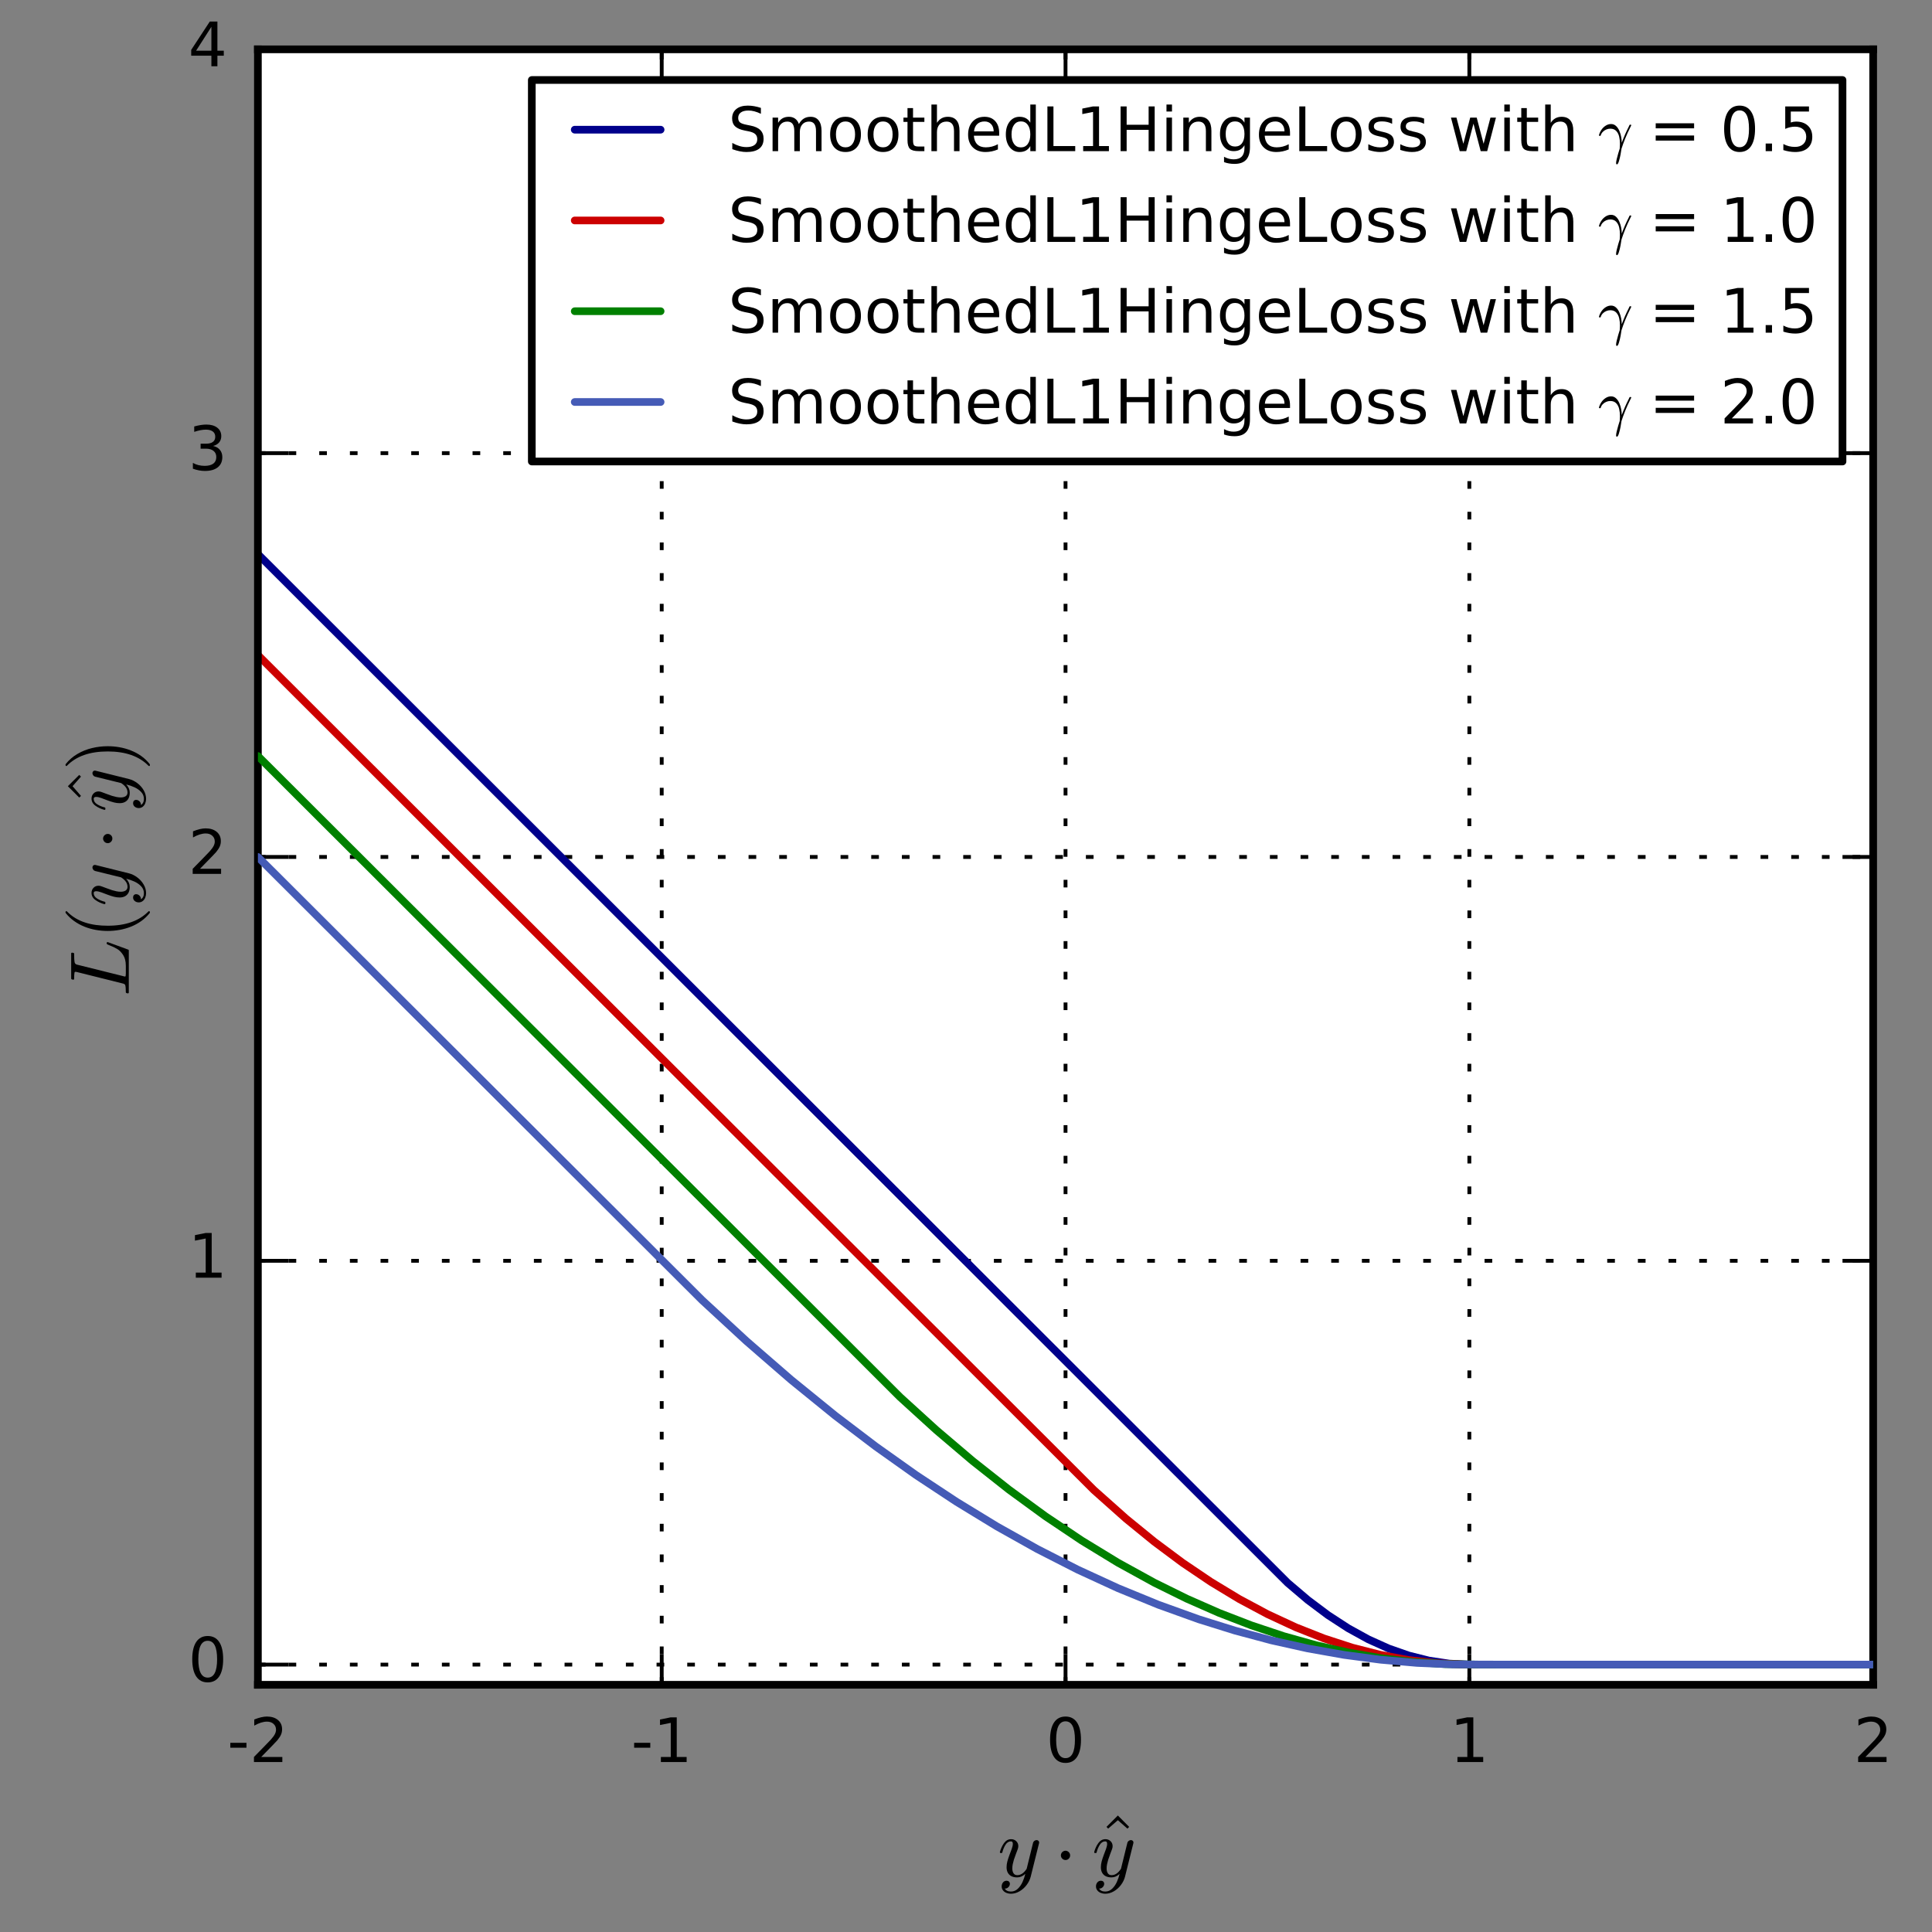 <?xml version="1.0" encoding="utf-8" standalone="no"?>
<!DOCTYPE svg PUBLIC "-//W3C//DTD SVG 1.1//EN"
  "http://www.w3.org/Graphics/SVG/1.1/DTD/svg11.dtd">
<!-- Created with matplotlib (http://matplotlib.org/) -->
<svg height="252pt" version="1.1" viewBox="0 0 252 252" width="252pt" xmlns="http://www.w3.org/2000/svg" xmlns:xlink="http://www.w3.org/1999/xlink">
 <rect x="0" y="0" width="252" height="252" fill="#808080" stroke="none"/>
 <defs>
  <style type="text/css">
*{stroke-linecap:butt;stroke-linejoin:round;stroke-miterlimit:100000;}
  </style>
 </defs>
 <g id="figure_1">
  <g id="patch_1">
   <path d="M 0 252 
L 252 252 
L 252 0 
L 0 0 
L 0 252 
z
" style="fill:none;"/>
  </g>
  <g id="axes_1">
   <g id="patch_2">
    <path d="M 33.639 219.755 
L 244.326 219.755 
L 244.326 6.435 
L 33.639 6.435 
z
" style="fill:#ffffff;"/>
   </g>
   <g id="matplotlib.axis_1">
    <g id="xtick_1">
     <g id="line2d_1">
      <path clip-path="url(#pc0d782b47a)" d="M 33.639 219.755 
L 33.639 6.435 
" style="fill:none;stroke:#000000;stroke-dasharray:1,3;stroke-dashoffset:0.0;stroke-width:0.5;"/>
     </g>
     <g id="line2d_2">
      <defs>
       <path d="M 0 0 
L 0 -4 
" id="m850fcdf673" style="stroke:#000000;stroke-width:0.5;"/>
      </defs>
      <g>
       <use style="stroke:#000000;stroke-width:0.5;" x="33.639" xlink:href="#m850fcdf673" y="219.755"/>
      </g>
     </g>
     <g id="line2d_3">
      <defs>
       <path d="M 0 0 
L 0 4 
" id="mf08910e74a" style="stroke:#000000;stroke-width:0.5;"/>
      </defs>
      <g>
       <use style="stroke:#000000;stroke-width:0.5;" x="33.639" xlink:href="#mf08910e74a" y="6.435"/>
      </g>
     </g>
     <g id="text_1">
      <!-- -2 -->
      <defs>
       <path d="M 19.188 8.297 
L 53.609 8.297 
L 53.609 0 
L 7.328 0 
L 7.328 8.297 
Q 12.938 14.109 22.625 23.891 
Q 32.328 33.688 34.812 36.531 
Q 39.547 41.844 41.422 45.531 
Q 43.312 49.219 43.312 52.781 
Q 43.312 58.594 39.234 62.25 
Q 35.156 65.922 28.609 65.922 
Q 23.969 65.922 18.812 64.312 
Q 13.672 62.703 7.812 59.422 
L 7.812 69.391 
Q 13.766 71.781 18.938 73 
Q 24.125 74.219 28.422 74.219 
Q 39.75 74.219 46.484 68.547 
Q 53.219 62.891 53.219 53.422 
Q 53.219 48.922 51.531 44.891 
Q 49.859 40.875 45.406 35.406 
Q 44.188 33.984 37.641 27.219 
Q 31.109 20.453 19.188 8.297 
" id="BitstreamVeraSans-Roman-32"/>
       <path d="M 4.891 31.391 
L 31.203 31.391 
L 31.203 23.391 
L 4.891 23.391 
z
" id="BitstreamVeraSans-Roman-2d"/>
      </defs>
      <g transform="translate(29.651 229.834)scale(0.08 -0.08)">
       <use xlink:href="#BitstreamVeraSans-Roman-2d"/>
       <use x="36.084" xlink:href="#BitstreamVeraSans-Roman-32"/>
      </g>
     </g>
    </g>
    <g id="xtick_2">
     <g id="line2d_4">
      <path clip-path="url(#pc0d782b47a)" d="M 86.311 219.755 
L 86.311 6.435 
" style="fill:none;stroke:#000000;stroke-dasharray:1,3;stroke-dashoffset:0.0;stroke-width:0.5;"/>
     </g>
     <g id="line2d_5">
      <g>
       <use style="stroke:#000000;stroke-width:0.5;" x="86.311" xlink:href="#m850fcdf673" y="219.755"/>
      </g>
     </g>
     <g id="line2d_6">
      <g>
       <use style="stroke:#000000;stroke-width:0.5;" x="86.311" xlink:href="#mf08910e74a" y="6.435"/>
      </g>
     </g>
     <g id="text_2">
      <!-- -1 -->
      <defs>
       <path d="M 12.406 8.297 
L 28.516 8.297 
L 28.516 63.922 
L 10.984 60.406 
L 10.984 69.391 
L 28.422 72.906 
L 38.281 72.906 
L 38.281 8.297 
L 54.391 8.297 
L 54.391 0 
L 12.406 0 
z
" id="BitstreamVeraSans-Roman-31"/>
      </defs>
      <g transform="translate(82.323 229.834)scale(0.08 -0.08)">
       <use xlink:href="#BitstreamVeraSans-Roman-2d"/>
       <use x="36.084" xlink:href="#BitstreamVeraSans-Roman-31"/>
      </g>
     </g>
    </g>
    <g id="xtick_3">
     <g id="line2d_7">
      <path clip-path="url(#pc0d782b47a)" d="M 138.982 219.755 
L 138.982 6.435 
" style="fill:none;stroke:#000000;stroke-dasharray:1,3;stroke-dashoffset:0.0;stroke-width:0.5;"/>
     </g>
     <g id="line2d_8">
      <g>
       <use style="stroke:#000000;stroke-width:0.5;" x="138.982" xlink:href="#m850fcdf673" y="219.755"/>
      </g>
     </g>
     <g id="line2d_9">
      <g>
       <use style="stroke:#000000;stroke-width:0.5;" x="138.982" xlink:href="#mf08910e74a" y="6.435"/>
      </g>
     </g>
     <g id="text_3">
      <!-- 0 -->
      <defs>
       <path d="M 31.781 66.406 
Q 24.172 66.406 20.328 58.906 
Q 16.5 51.422 16.5 36.375 
Q 16.5 21.391 20.328 13.891 
Q 24.172 6.391 31.781 6.391 
Q 39.453 6.391 43.281 13.891 
Q 47.125 21.391 47.125 36.375 
Q 47.125 51.422 43.281 58.906 
Q 39.453 66.406 31.781 66.406 
M 31.781 74.219 
Q 44.047 74.219 50.516 64.516 
Q 56.984 54.828 56.984 36.375 
Q 56.984 17.969 50.516 8.266 
Q 44.047 -1.422 31.781 -1.422 
Q 19.531 -1.422 13.062 8.266 
Q 6.594 17.969 6.594 36.375 
Q 6.594 54.828 13.062 64.516 
Q 19.531 74.219 31.781 74.219 
" id="BitstreamVeraSans-Roman-30"/>
      </defs>
      <g transform="translate(136.438 229.834)scale(0.08 -0.08)">
       <use xlink:href="#BitstreamVeraSans-Roman-30"/>
      </g>
     </g>
    </g>
    <g id="xtick_4">
     <g id="line2d_10">
      <path clip-path="url(#pc0d782b47a)" d="M 191.654 219.755 
L 191.654 6.435 
" style="fill:none;stroke:#000000;stroke-dasharray:1,3;stroke-dashoffset:0.0;stroke-width:0.5;"/>
     </g>
     <g id="line2d_11">
      <g>
       <use style="stroke:#000000;stroke-width:0.5;" x="191.654" xlink:href="#m850fcdf673" y="219.755"/>
      </g>
     </g>
     <g id="line2d_12">
      <g>
       <use style="stroke:#000000;stroke-width:0.5;" x="191.654" xlink:href="#mf08910e74a" y="6.435"/>
      </g>
     </g>
     <g id="text_4">
      <!-- 1 -->
      <g transform="translate(189.109 229.834)scale(0.08 -0.08)">
       <use xlink:href="#BitstreamVeraSans-Roman-31"/>
      </g>
     </g>
    </g>
    <g id="xtick_5">
     <g id="line2d_13">
      <path clip-path="url(#pc0d782b47a)" d="M 244.326 219.755 
L 244.326 6.435 
" style="fill:none;stroke:#000000;stroke-dasharray:1,3;stroke-dashoffset:0.0;stroke-width:0.5;"/>
     </g>
     <g id="line2d_14">
      <g>
       <use style="stroke:#000000;stroke-width:0.5;" x="244.326" xlink:href="#m850fcdf673" y="219.755"/>
      </g>
     </g>
     <g id="line2d_15">
      <g>
       <use style="stroke:#000000;stroke-width:0.5;" x="244.326" xlink:href="#mf08910e74a" y="6.435"/>
      </g>
     </g>
     <g id="text_5">
      <!-- 2 -->
      <g transform="translate(241.781 229.834)scale(0.08 -0.08)">
       <use xlink:href="#BitstreamVeraSans-Roman-32"/>
      </g>
     </g>
    </g>
    <g id="text_6">
     <!-- $y \cdot \hat{y}$ -->
     <defs>
      <path d="M 8.406 25 
Q 8.406 26.422 9.125 27.688 
Q 9.859 28.953 11.156 29.734 
Q 12.453 30.516 13.922 30.516 
Q 15.328 30.516 16.625 29.734 
Q 17.922 28.953 18.656 27.688 
Q 19.391 26.422 19.391 25 
Q 19.391 22.75 17.797 21.109 
Q 16.219 19.484 13.922 19.484 
Q 11.672 19.484 10.031 21.109 
Q 8.406 22.75 8.406 25 
" id="Cmsy10-a2"/>
      <path d="M 13.484 53.812 
L 11.531 55.906 
L 25 69.391 
L 38.375 55.906 
L 36.375 53.812 
L 25 63.812 
z
" id="Cmr10-5e"/>
      <path d="M 8.406 -14.312 
Q 10.5 -17.922 15.719 -17.922 
Q 20.453 -17.922 23.922 -14.594 
Q 27.391 -11.281 29.516 -6.562 
Q 31.641 -1.859 32.812 3.078 
Q 28.375 -1.125 23.188 -1.125 
Q 19.234 -1.125 16.453 0.234 
Q 13.672 1.609 12.125 4.312 
Q 10.594 7.031 10.594 10.891 
Q 10.594 14.156 11.469 17.594 
Q 12.359 21.047 13.938 25.266 
Q 15.531 29.5 16.703 32.625 
Q 18.016 36.281 18.016 38.625 
Q 18.016 41.609 15.828 41.609 
Q 11.859 41.609 9.297 37.531 
Q 6.734 33.453 5.516 28.422 
Q 5.328 27.781 4.688 27.781 
L 3.516 27.781 
Q 2.688 27.781 2.688 28.719 
L 2.688 29 
Q 4.297 34.969 7.609 39.578 
Q 10.938 44.188 16.016 44.188 
Q 19.578 44.188 22.047 41.844 
Q 24.516 39.5 24.516 35.891 
Q 24.516 34.031 23.688 31.984 
Q 23.25 30.766 21.688 26.656 
Q 20.125 22.562 19.281 19.875 
Q 18.453 17.188 17.922 14.594 
Q 17.391 12.016 17.391 9.422 
Q 17.391 6.109 18.797 3.812 
Q 20.219 1.516 23.297 1.516 
Q 29.5 1.516 34.422 9.078 
L 42 39.891 
Q 42.328 41.219 43.547 42.156 
Q 44.781 43.109 46.188 43.109 
Q 47.406 43.109 48.312 42.328 
Q 49.219 41.547 49.219 40.281 
Q 49.219 39.703 49.125 39.5 
L 39.203 -0.297 
Q 37.891 -5.422 34.375 -10.109 
Q 30.859 -14.797 25.906 -17.656 
Q 20.953 -20.516 15.578 -20.516 
Q 12.984 -20.516 10.438 -19.5 
Q 7.906 -18.5 6.344 -16.5 
Q 4.781 -14.5 4.781 -11.812 
Q 4.781 -9.078 6.391 -7.078 
Q 8.016 -5.078 10.688 -5.078 
Q 12.312 -5.078 13.406 -6.078 
Q 14.5 -7.078 14.5 -8.688 
Q 14.5 -10.984 12.781 -12.688 
Q 11.078 -14.406 8.797 -14.406 
Q 8.688 -14.359 8.594 -14.328 
Q 8.5 -14.312 8.406 -14.312 
" id="Cmmi10-79"/>
     </defs>
     <g transform="translate(130.127 244.834)scale(0.11 -0.11)">
      <use transform="translate(0.0 0.734)" xlink:href="#Cmmi10-79"/>
      <use transform="translate(66.582 0.734)" xlink:href="#Cmsy10-a2"/>
      <use transform="translate(117.551 3.609)" xlink:href="#Cmr10-5e"/>
      <use transform="translate(111.826 0.734)" xlink:href="#Cmmi10-79"/>
     </g>
    </g>
   </g>
   <g id="matplotlib.axis_2">
    <g id="ytick_1">
     <g id="line2d_16">
      <path clip-path="url(#pc0d782b47a)" d="M 33.639 217.122 
L 244.326 217.122 
" style="fill:none;stroke:#000000;stroke-dasharray:1,3;stroke-dashoffset:0.0;stroke-width:0.5;"/>
     </g>
     <g id="line2d_17">
      <defs>
       <path d="M 0 0 
L 4 0 
" id="m56e24cb8a1" style="stroke:#000000;stroke-width:0.5;"/>
      </defs>
      <g>
       <use style="stroke:#000000;stroke-width:0.5;" x="33.639" xlink:href="#m56e24cb8a1" y="217.122"/>
      </g>
     </g>
     <g id="line2d_18">
      <defs>
       <path d="M 0 0 
L -4 0 
" id="mc76eca928c" style="stroke:#000000;stroke-width:0.5;"/>
      </defs>
      <g>
       <use style="stroke:#000000;stroke-width:0.5;" x="244.326" xlink:href="#mc76eca928c" y="217.122"/>
      </g>
     </g>
     <g id="text_7">
      <!-- 0 -->
      <g transform="translate(24.549 219.329)scale(0.08 -0.08)">
       <use xlink:href="#BitstreamVeraSans-Roman-30"/>
      </g>
     </g>
    </g>
    <g id="ytick_2">
     <g id="line2d_19">
      <path clip-path="url(#pc0d782b47a)" d="M 33.639 164.45 
L 244.326 164.45 
" style="fill:none;stroke:#000000;stroke-dasharray:1,3;stroke-dashoffset:0.0;stroke-width:0.5;"/>
     </g>
     <g id="line2d_20">
      <g>
       <use style="stroke:#000000;stroke-width:0.5;" x="33.639" xlink:href="#m56e24cb8a1" y="164.45"/>
      </g>
     </g>
     <g id="line2d_21">
      <g>
       <use style="stroke:#000000;stroke-width:0.5;" x="244.326" xlink:href="#mc76eca928c" y="164.45"/>
      </g>
     </g>
     <g id="text_8">
      <!-- 1 -->
      <g transform="translate(24.549 166.657)scale(0.08 -0.08)">
       <use xlink:href="#BitstreamVeraSans-Roman-31"/>
      </g>
     </g>
    </g>
    <g id="ytick_3">
     <g id="line2d_22">
      <path clip-path="url(#pc0d782b47a)" d="M 33.639 111.778 
L 244.326 111.778 
" style="fill:none;stroke:#000000;stroke-dasharray:1,3;stroke-dashoffset:0.0;stroke-width:0.5;"/>
     </g>
     <g id="line2d_23">
      <g>
       <use style="stroke:#000000;stroke-width:0.5;" x="33.639" xlink:href="#m56e24cb8a1" y="111.778"/>
      </g>
     </g>
     <g id="line2d_24">
      <g>
       <use style="stroke:#000000;stroke-width:0.5;" x="244.326" xlink:href="#mc76eca928c" y="111.778"/>
      </g>
     </g>
     <g id="text_9">
      <!-- 2 -->
      <g transform="translate(24.549 113.986)scale(0.08 -0.08)">
       <use xlink:href="#BitstreamVeraSans-Roman-32"/>
      </g>
     </g>
    </g>
    <g id="ytick_4">
     <g id="line2d_25">
      <path clip-path="url(#pc0d782b47a)" d="M 33.639 59.106 
L 244.326 59.106 
" style="fill:none;stroke:#000000;stroke-dasharray:1,3;stroke-dashoffset:0.0;stroke-width:0.5;"/>
     </g>
     <g id="line2d_26">
      <g>
       <use style="stroke:#000000;stroke-width:0.5;" x="33.639" xlink:href="#m56e24cb8a1" y="59.106"/>
      </g>
     </g>
     <g id="line2d_27">
      <g>
       <use style="stroke:#000000;stroke-width:0.5;" x="244.326" xlink:href="#mc76eca928c" y="59.106"/>
      </g>
     </g>
     <g id="text_10">
      <!-- 3 -->
      <defs>
       <path d="M 40.578 39.312 
Q 47.656 37.797 51.625 33 
Q 55.609 28.219 55.609 21.188 
Q 55.609 10.406 48.188 4.484 
Q 40.766 -1.422 27.094 -1.422 
Q 22.516 -1.422 17.656 -0.516 
Q 12.797 0.391 7.625 2.203 
L 7.625 11.719 
Q 11.719 9.328 16.594 8.109 
Q 21.484 6.891 26.812 6.891 
Q 36.078 6.891 40.938 10.547 
Q 45.797 14.203 45.797 21.188 
Q 45.797 27.641 41.281 31.266 
Q 36.766 34.906 28.719 34.906 
L 20.219 34.906 
L 20.219 43.016 
L 29.109 43.016 
Q 36.375 43.016 40.234 45.922 
Q 44.094 48.828 44.094 54.297 
Q 44.094 59.906 40.109 62.906 
Q 36.141 65.922 28.719 65.922 
Q 24.656 65.922 20.016 65.031 
Q 15.375 64.156 9.812 62.312 
L 9.812 71.094 
Q 15.438 72.656 20.344 73.438 
Q 25.25 74.219 29.594 74.219 
Q 40.828 74.219 47.359 69.109 
Q 53.906 64.016 53.906 55.328 
Q 53.906 49.266 50.438 45.094 
Q 46.969 40.922 40.578 39.312 
" id="BitstreamVeraSans-Roman-33"/>
      </defs>
      <g transform="translate(24.549 61.314)scale(0.08 -0.08)">
       <use xlink:href="#BitstreamVeraSans-Roman-33"/>
      </g>
     </g>
    </g>
    <g id="ytick_5">
     <g id="line2d_28">
      <path clip-path="url(#pc0d782b47a)" d="M 33.639 6.435 
L 244.326 6.435 
" style="fill:none;stroke:#000000;stroke-dasharray:1,3;stroke-dashoffset:0.0;stroke-width:0.5;"/>
     </g>
     <g id="line2d_29">
      <g>
       <use style="stroke:#000000;stroke-width:0.5;" x="33.639" xlink:href="#m56e24cb8a1" y="6.435"/>
      </g>
     </g>
     <g id="line2d_30">
      <g>
       <use style="stroke:#000000;stroke-width:0.5;" x="244.326" xlink:href="#mc76eca928c" y="6.435"/>
      </g>
     </g>
     <g id="text_11">
      <!-- 4 -->
      <defs>
       <path d="M 37.797 64.312 
L 12.891 25.391 
L 37.797 25.391 
z
M 35.203 72.906 
L 47.609 72.906 
L 47.609 25.391 
L 58.016 25.391 
L 58.016 17.188 
L 47.609 17.188 
L 47.609 0 
L 37.797 0 
L 37.797 17.188 
L 4.891 17.188 
L 4.891 26.703 
z
" id="BitstreamVeraSans-Roman-34"/>
      </defs>
      <g transform="translate(24.549 8.642)scale(0.08 -0.08)">
       <use xlink:href="#BitstreamVeraSans-Roman-34"/>
      </g>
     </g>
    </g>
    <g id="text_12">
     <!-- $L(y \cdot \hat{y})$ -->
     <defs>
      <path d="M 31 -24.812 
Q 25.438 -20.406 21.406 -14.719 
Q 17.391 -9.031 14.812 -2.578 
Q 12.25 3.859 10.984 10.891 
Q 9.719 17.922 9.719 25 
Q 9.719 32.172 10.984 39.203 
Q 12.25 46.234 14.859 52.734 
Q 17.484 59.234 21.531 64.891 
Q 25.594 70.562 31 74.812 
Q 31 75 31.5 75 
L 32.422 75 
Q 32.719 75 32.953 74.734 
Q 33.203 74.469 33.203 74.125 
Q 33.203 73.688 33.016 73.484 
Q 28.125 68.703 24.875 63.234 
Q 21.625 57.766 19.641 51.578 
Q 17.672 45.406 16.797 38.781 
Q 15.922 32.172 15.922 25 
Q 15.922 -6.781 32.906 -23.297 
Q 33.203 -23.578 33.203 -24.125 
Q 33.203 -24.359 32.938 -24.672 
Q 32.672 -25 32.422 -25 
L 31.5 -25 
Q 31 -25 31 -24.812 
" id="Cmr10-28"/>
      <path d="M 6.5 -25 
Q 5.609 -25 5.609 -24.125 
Q 5.609 -23.688 5.812 -23.484 
Q 22.906 -6.781 22.906 25 
Q 22.906 56.781 6 73.297 
Q 5.609 73.531 5.609 74.125 
Q 5.609 74.469 5.875 74.734 
Q 6.156 75 6.5 75 
L 7.422 75 
Q 7.719 75 7.906 74.812 
Q 15.094 69.141 19.875 61.031 
Q 24.656 52.938 26.875 43.75 
Q 29.109 34.578 29.109 25 
Q 29.109 17.922 27.906 11.062 
Q 26.703 4.203 24.094 -2.453 
Q 21.484 -9.125 17.484 -14.766 
Q 13.484 -20.406 7.906 -24.812 
Q 7.719 -25 7.422 -25 
z
" id="Cmr10-29"/>
      <path d="M 4.688 0 
Q 3.719 0 3.719 1.312 
Q 3.766 1.562 3.906 2.172 
Q 4.047 2.781 4.312 3.141 
Q 4.594 3.516 4.984 3.516 
Q 11.078 3.516 13.484 4.203 
Q 14.797 4.641 15.375 6.891 
L 29.109 61.812 
Q 29.297 62.797 29.297 63.188 
Q 29.297 64.266 28.078 64.406 
Q 26.219 64.797 20.906 64.797 
Q 19.922 64.797 19.922 66.109 
Q 20.266 67.391 20.453 67.844 
Q 20.656 68.312 21.578 68.312 
L 51.125 68.312 
Q 52 68.312 52 67 
Q 51.859 65.969 51.656 65.375 
Q 51.469 64.797 50.688 64.797 
Q 43.312 64.797 40.828 64.312 
Q 38.375 63.875 37.797 61.375 
L 24.125 6.5 
Q 23.688 5.281 23.688 4.297 
Q 23.688 3.516 27.094 3.516 
L 36.375 3.516 
Q 44.234 3.516 49.109 6.641 
Q 54 9.766 56.344 13.688 
Q 58.688 17.625 60.266 21.844 
Q 61.859 26.078 62.594 26.219 
L 63.484 26.219 
Q 64.5 26.219 64.5 24.906 
L 55.609 0.688 
Q 55.469 0 54.688 0 
z
" id="Cmmi10-4c"/>
     </defs>
     <g transform="translate(16.799 129.98)rotate(-90.0)scale(0.11 -0.11)">
      <use xlink:href="#Cmmi10-4c"/>
      <use transform="translate(68.018 0.0)" xlink:href="#Cmr10-28"/>
      <use transform="translate(106.836 0.0)" xlink:href="#Cmmi10-79"/>
      <use transform="translate(173.418 0.0)" xlink:href="#Cmsy10-a2"/>
      <use transform="translate(224.387 2.875)" xlink:href="#Cmr10-5e"/>
      <use transform="translate(218.662 0.0)" xlink:href="#Cmmi10-79"/>
      <use transform="translate(267.686 0.0)" xlink:href="#Cmr10-29"/>
     </g>
    </g>
   </g>
   <g id="line2d_31">
    <path clip-path="url(#pc0d782b47a)" d="M 33.639 72.274 
L 167.952 206.456 
L 170.586 208.694 
L 173.219 210.669 
L 175.853 212.381 
L 178.486 213.83 
L 181.12 215.015 
L 183.754 215.937 
L 186.387 216.595 
L 189.021 216.99 
L 191.654 217.122 
L 244.326 217.122 
L 244.326 217.122 
" style="fill:none;stroke:#00008b;stroke-linecap:round;"/>
   </g>
   <g id="line2d_32">
    <path clip-path="url(#pc0d782b47a)" d="M 33.639 85.442 
L 142.67 194.344 
L 146.883 198.094 
L 150.57 201.099 
L 154.257 203.846 
L 157.944 206.335 
L 161.631 208.565 
L 165.318 210.538 
L 169.005 212.252 
L 172.692 213.709 
L 176.379 214.907 
L 180.066 215.847 
L 183.754 216.529 
L 187.441 216.953 
L 191.128 217.119 
L 213.776 217.122 
L 244.326 217.122 
L 244.326 217.122 
" style="fill:none;stroke:#cc0000;stroke-linecap:round;"/>
   </g>
   <g id="patch_3">
    <path d="M 33.639 6.435 
L 244.326 6.435 
" style="fill:none;stroke:#000000;stroke-linecap:square;stroke-linejoin:miter;"/>
   </g>
   <g id="patch_4">
    <path d="M 244.326 219.755 
L 244.326 6.435 
" style="fill:none;stroke:#000000;stroke-linecap:square;stroke-linejoin:miter;"/>
   </g>
   <g id="patch_5">
    <path d="M 33.639 219.755 
L 244.326 219.755 
" style="fill:none;stroke:#000000;stroke-linecap:square;stroke-linejoin:miter;"/>
   </g>
   <g id="patch_6">
    <path d="M 33.639 219.755 
L 33.639 6.435 
" style="fill:none;stroke:#000000;stroke-linecap:square;stroke-linejoin:miter;"/>
   </g>
   <g id="line2d_33">
    <path clip-path="url(#pc0d782b47a)" d="M 33.639 98.61 
L 117.387 182.216 
L 122.128 186.53 
L 126.868 190.559 
L 131.608 194.304 
L 136.349 197.765 
L 141.089 200.941 
L 145.83 203.833 
L 150.57 206.44 
L 154.784 208.519 
L 158.998 210.373 
L 163.212 212.002 
L 167.425 213.407 
L 171.639 214.586 
L 175.853 215.542 
L 180.066 216.272 
L 184.28 216.778 
L 188.494 217.059 
L 193.234 217.122 
L 244.326 217.122 
L 244.326 217.122 
" style="fill:none;stroke:#008000;stroke-linecap:round;"/>
   </g>
   <g id="line2d_34">
    <path clip-path="url(#pc0d782b47a)" d="M 33.639 111.778 
L 91.578 169.585 
L 97.372 174.93 
L 103.166 179.957 
L 108.96 184.664 
L 114.227 188.667 
L 119.494 192.407 
L 124.761 195.883 
L 130.028 199.096 
L 135.295 202.046 
L 140.563 204.732 
L 145.83 207.155 
L 151.097 209.314 
L 156.364 211.211 
L 161.105 212.692 
L 165.845 213.96 
L 170.586 215.015 
L 175.326 215.856 
L 180.066 216.484 
L 184.807 216.899 
L 189.547 217.101 
L 196.921 217.122 
L 244.326 217.122 
L 244.326 217.122 
" style="fill:none;stroke:#455bb6;stroke-linecap:round;"/>
   </g>
   <g id="legend_1">
    <g id="patch_7">
     <path d="M 69.366 60.195 
L 240.326 60.195 
L 240.326 10.435 
L 69.366 10.435 
z
" style="fill:#ffffff;stroke:#000000;stroke-linejoin:miter;"/>
    </g>
    <g id="line2d_35">
     <path d="M 74.966 16.915 
L 86.166 16.915 
" style="fill:none;stroke:#00008b;stroke-linecap:round;"/>
    </g>
    <g id="line2d_36"/>
    <g id="text_13">
     <!-- SmoothedL1HingeLoss with $\gamma$ = 0.5 -->
     <defs>
      <path id="BitstreamVeraSans-Roman-20"/>
      <path d="M 9.812 72.906 
L 19.672 72.906 
L 19.672 8.297 
L 55.172 8.297 
L 55.172 0 
L 9.812 0 
z
" id="BitstreamVeraSans-Roman-4c"/>
      <path d="M 10.797 72.906 
L 49.516 72.906 
L 49.516 64.594 
L 19.828 64.594 
L 19.828 46.734 
Q 21.969 47.469 24.109 47.828 
Q 26.266 48.188 28.422 48.188 
Q 40.625 48.188 47.75 41.5 
Q 54.891 34.812 54.891 23.391 
Q 54.891 11.625 47.562 5.094 
Q 40.234 -1.422 26.906 -1.422 
Q 22.312 -1.422 17.547 -0.641 
Q 12.797 0.141 7.719 1.703 
L 7.719 11.625 
Q 12.109 9.234 16.797 8.062 
Q 21.484 6.891 26.703 6.891 
Q 35.156 6.891 40.078 11.328 
Q 45.016 15.766 45.016 23.391 
Q 45.016 31 40.078 35.438 
Q 35.156 39.891 26.703 39.891 
Q 22.75 39.891 18.812 39.016 
Q 14.891 38.141 10.797 36.281 
z
" id="BitstreamVeraSans-Roman-35"/>
      <path d="M 54.891 33.016 
L 54.891 0 
L 45.906 0 
L 45.906 32.719 
Q 45.906 40.484 42.875 44.328 
Q 39.844 48.188 33.797 48.188 
Q 26.516 48.188 22.312 43.547 
Q 18.109 38.922 18.109 30.906 
L 18.109 0 
L 9.078 0 
L 9.078 54.688 
L 18.109 54.688 
L 18.109 46.188 
Q 21.344 51.125 25.703 53.562 
Q 30.078 56 35.797 56 
Q 45.219 56 50.047 50.172 
Q 54.891 44.344 54.891 33.016 
" id="BitstreamVeraSans-Roman-6e"/>
      <path d="M 52 44.188 
Q 55.375 50.25 60.062 53.125 
Q 64.75 56 71.094 56 
Q 79.641 56 84.281 50.016 
Q 88.922 44.047 88.922 33.016 
L 88.922 0 
L 79.891 0 
L 79.891 32.719 
Q 79.891 40.578 77.094 44.375 
Q 74.312 48.188 68.609 48.188 
Q 61.625 48.188 57.562 43.547 
Q 53.516 38.922 53.516 30.906 
L 53.516 0 
L 44.484 0 
L 44.484 32.719 
Q 44.484 40.625 41.703 44.406 
Q 38.922 48.188 33.109 48.188 
Q 26.219 48.188 22.156 43.531 
Q 18.109 38.875 18.109 30.906 
L 18.109 0 
L 9.078 0 
L 9.078 54.688 
L 18.109 54.688 
L 18.109 46.188 
Q 21.188 51.219 25.484 53.609 
Q 29.781 56 35.688 56 
Q 41.656 56 45.828 52.969 
Q 50 49.953 52 44.188 
" id="BitstreamVeraSans-Roman-6d"/>
      <path d="M 30.609 48.391 
Q 23.391 48.391 19.188 42.75 
Q 14.984 37.109 14.984 27.297 
Q 14.984 17.484 19.156 11.844 
Q 23.344 6.203 30.609 6.203 
Q 37.797 6.203 41.984 11.859 
Q 46.188 17.531 46.188 27.297 
Q 46.188 37.016 41.984 42.703 
Q 37.797 48.391 30.609 48.391 
M 30.609 56 
Q 42.328 56 49.016 48.375 
Q 55.719 40.766 55.719 27.297 
Q 55.719 13.875 49.016 6.219 
Q 42.328 -1.422 30.609 -1.422 
Q 18.844 -1.422 12.172 6.219 
Q 5.516 13.875 5.516 27.297 
Q 5.516 40.766 12.172 48.375 
Q 18.844 56 30.609 56 
" id="BitstreamVeraSans-Roman-6f"/>
      <path d="M 44.281 53.078 
L 44.281 44.578 
Q 40.484 46.531 36.375 47.5 
Q 32.281 48.484 27.875 48.484 
Q 21.188 48.484 17.844 46.438 
Q 14.5 44.391 14.5 40.281 
Q 14.5 37.156 16.891 35.375 
Q 19.281 33.594 26.516 31.984 
L 29.594 31.297 
Q 39.156 29.25 43.188 25.516 
Q 47.219 21.781 47.219 15.094 
Q 47.219 7.469 41.188 3.016 
Q 35.156 -1.422 24.609 -1.422 
Q 20.219 -1.422 15.453 -0.562 
Q 10.688 0.297 5.422 2 
L 5.422 11.281 
Q 10.406 8.688 15.234 7.391 
Q 20.062 6.109 24.812 6.109 
Q 31.156 6.109 34.562 8.281 
Q 37.984 10.453 37.984 14.406 
Q 37.984 18.062 35.516 20.016 
Q 33.062 21.969 24.703 23.781 
L 21.578 24.516 
Q 13.234 26.266 9.516 29.906 
Q 5.812 33.547 5.812 39.891 
Q 5.812 47.609 11.281 51.797 
Q 16.75 56 26.812 56 
Q 31.781 56 36.172 55.266 
Q 40.578 54.547 44.281 53.078 
" id="BitstreamVeraSans-Roman-73"/>
      <path d="M 10.688 12.406 
L 21 12.406 
L 21 0 
L 10.688 0 
z
" id="BitstreamVeraSans-Roman-2e"/>
      <path d="M 53.516 70.516 
L 53.516 60.891 
Q 47.906 63.578 42.922 64.891 
Q 37.938 66.219 33.297 66.219 
Q 25.25 66.219 20.875 63.094 
Q 16.5 59.969 16.5 54.203 
Q 16.5 49.359 19.406 46.891 
Q 22.312 44.438 30.422 42.922 
L 36.375 41.703 
Q 47.406 39.594 52.656 34.297 
Q 57.906 29 57.906 20.125 
Q 57.906 9.516 50.797 4.047 
Q 43.703 -1.422 29.984 -1.422 
Q 24.812 -1.422 18.969 -0.25 
Q 13.141 0.922 6.891 3.219 
L 6.891 13.375 
Q 12.891 10.016 18.656 8.297 
Q 24.422 6.594 29.984 6.594 
Q 38.422 6.594 43.016 9.906 
Q 47.609 13.234 47.609 19.391 
Q 47.609 24.75 44.312 27.781 
Q 41.016 30.812 33.5 32.328 
L 27.484 33.5 
Q 16.453 35.688 11.516 40.375 
Q 6.594 45.062 6.594 53.422 
Q 6.594 63.094 13.406 68.656 
Q 20.219 74.219 32.172 74.219 
Q 37.312 74.219 42.625 73.281 
Q 47.953 72.359 53.516 70.516 
" id="BitstreamVeraSans-Roman-53"/>
      <path d="M 9.422 54.688 
L 18.406 54.688 
L 18.406 0 
L 9.422 0 
z
M 9.422 75.984 
L 18.406 75.984 
L 18.406 64.594 
L 9.422 64.594 
z
" id="BitstreamVeraSans-Roman-69"/>
      <path d="M 54.891 33.016 
L 54.891 0 
L 45.906 0 
L 45.906 32.719 
Q 45.906 40.484 42.875 44.328 
Q 39.844 48.188 33.797 48.188 
Q 26.516 48.188 22.312 43.547 
Q 18.109 38.922 18.109 30.906 
L 18.109 0 
L 9.078 0 
L 9.078 75.984 
L 18.109 75.984 
L 18.109 46.188 
Q 21.344 51.125 25.703 53.562 
Q 30.078 56 35.797 56 
Q 45.219 56 50.047 50.172 
Q 54.891 44.344 54.891 33.016 
" id="BitstreamVeraSans-Roman-68"/>
      <path d="M 10.594 45.406 
L 73.188 45.406 
L 73.188 37.203 
L 10.594 37.203 
z
M 10.594 25.484 
L 73.188 25.484 
L 73.188 17.188 
L 10.594 17.188 
z
" id="BitstreamVeraSans-Roman-3d"/>
      <path d="M 4.203 54.688 
L 13.188 54.688 
L 24.422 12.016 
L 35.594 54.688 
L 46.188 54.688 
L 57.422 12.016 
L 68.609 54.688 
L 77.594 54.688 
L 63.281 0 
L 52.688 0 
L 40.922 44.828 
L 29.109 0 
L 18.5 0 
z
" id="BitstreamVeraSans-Roman-77"/>
      <path d="M 56.203 29.594 
L 56.203 25.203 
L 14.891 25.203 
Q 15.484 15.922 20.484 11.062 
Q 25.484 6.203 34.422 6.203 
Q 39.594 6.203 44.453 7.469 
Q 49.312 8.734 54.109 11.281 
L 54.109 2.781 
Q 49.266 0.734 44.188 -0.344 
Q 39.109 -1.422 33.891 -1.422 
Q 20.797 -1.422 13.156 6.188 
Q 5.516 13.812 5.516 26.812 
Q 5.516 40.234 12.766 48.109 
Q 20.016 56 32.328 56 
Q 43.359 56 49.781 48.891 
Q 56.203 41.797 56.203 29.594 
M 47.219 32.234 
Q 47.125 39.594 43.094 43.984 
Q 39.062 48.391 32.422 48.391 
Q 24.906 48.391 20.391 44.141 
Q 15.875 39.891 15.188 32.172 
z
" id="BitstreamVeraSans-Roman-65"/>
      <path d="M 45.406 46.391 
L 45.406 75.984 
L 54.391 75.984 
L 54.391 0 
L 45.406 0 
L 45.406 8.203 
Q 42.578 3.328 38.25 0.953 
Q 33.938 -1.422 27.875 -1.422 
Q 17.969 -1.422 11.734 6.484 
Q 5.516 14.406 5.516 27.297 
Q 5.516 40.188 11.734 48.094 
Q 17.969 56 27.875 56 
Q 33.938 56 38.25 53.625 
Q 42.578 51.266 45.406 46.391 
M 14.797 27.297 
Q 14.797 17.391 18.875 11.75 
Q 22.953 6.109 30.078 6.109 
Q 37.203 6.109 41.297 11.75 
Q 45.406 17.391 45.406 27.297 
Q 45.406 37.203 41.297 42.844 
Q 37.203 48.484 30.078 48.484 
Q 22.953 48.484 18.875 42.844 
Q 14.797 37.203 14.797 27.297 
" id="BitstreamVeraSans-Roman-64"/>
      <path d="M 18.312 70.219 
L 18.312 54.688 
L 36.812 54.688 
L 36.812 47.703 
L 18.312 47.703 
L 18.312 18.016 
Q 18.312 11.328 20.141 9.422 
Q 21.969 7.516 27.594 7.516 
L 36.812 7.516 
L 36.812 0 
L 27.594 0 
Q 17.188 0 13.234 3.875 
Q 9.281 7.766 9.281 18.016 
L 9.281 47.703 
L 2.688 47.703 
L 2.688 54.688 
L 9.281 54.688 
L 9.281 70.219 
z
" id="BitstreamVeraSans-Roman-74"/>
      <path d="M 45.406 27.984 
Q 45.406 37.75 41.375 43.109 
Q 37.359 48.484 30.078 48.484 
Q 22.859 48.484 18.828 43.109 
Q 14.797 37.75 14.797 27.984 
Q 14.797 18.266 18.828 12.891 
Q 22.859 7.516 30.078 7.516 
Q 37.359 7.516 41.375 12.891 
Q 45.406 18.266 45.406 27.984 
M 54.391 6.781 
Q 54.391 -7.172 48.188 -13.984 
Q 42 -20.797 29.203 -20.797 
Q 24.469 -20.797 20.266 -20.094 
Q 16.062 -19.391 12.109 -17.922 
L 12.109 -9.188 
Q 16.062 -11.328 19.922 -12.344 
Q 23.781 -13.375 27.781 -13.375 
Q 36.625 -13.375 41.016 -8.766 
Q 45.406 -4.156 45.406 5.172 
L 45.406 9.625 
Q 42.625 4.781 38.281 2.391 
Q 33.938 0 27.875 0 
Q 17.828 0 11.672 7.656 
Q 5.516 15.328 5.516 27.984 
Q 5.516 40.672 11.672 48.328 
Q 17.828 56 27.875 56 
Q 33.938 56 38.281 53.609 
Q 42.625 51.219 45.406 46.391 
L 45.406 54.688 
L 54.391 54.688 
z
" id="BitstreamVeraSans-Roman-67"/>
      <path d="M 29.5 -19.578 
Q 29.5 -17.328 30.5 -13.031 
Q 31.5 -8.734 32.938 -3.875 
Q 34.375 0.984 35.406 4.109 
Q 35.797 9.078 35.797 11.625 
Q 35.797 18.062 34.516 23.609 
Q 33.25 29.156 29.734 32.891 
Q 26.219 36.625 19.922 36.625 
Q 16.609 36.625 13.312 35.203 
Q 10.016 33.797 7.641 31.25 
Q 5.281 28.719 4.391 25.484 
Q 4.203 24.906 3.609 24.906 
L 2.391 24.906 
Q 1.609 24.906 1.609 25.781 
L 1.609 26.125 
Q 2.734 30.609 5.594 34.781 
Q 8.453 38.969 12.578 41.578 
Q 16.703 44.188 21.297 44.188 
Q 25.984 44.188 29.391 41.016 
Q 32.812 37.844 34.859 32.953 
Q 36.922 28.078 37.812 23.094 
Q 38.719 18.109 38.719 13.719 
Q 43.75 27.391 50 39.594 
L 51.516 42.828 
Q 51.812 43.109 52.203 43.109 
L 53.422 43.109 
Q 54.203 43.109 54.203 42.188 
Q 54.203 42 54 41.609 
L 52.484 38.484 
Q 48.141 29.828 44.5 20.938 
Q 40.875 12.062 38.281 3.812 
Q 37.891 0.438 36.781 -5.422 
Q 35.688 -11.281 34.125 -16.328 
Q 32.562 -21.391 31 -21.578 
Q 29.5 -21.578 29.5 -19.578 
" id="Cmmi10-b0"/>
      <path d="M 9.812 72.906 
L 19.672 72.906 
L 19.672 43.016 
L 55.516 43.016 
L 55.516 72.906 
L 65.375 72.906 
L 65.375 0 
L 55.516 0 
L 55.516 34.719 
L 19.672 34.719 
L 19.672 0 
L 9.812 0 
z
" id="BitstreamVeraSans-Roman-48"/>
     </defs>
     <g transform="translate(94.966 19.715)scale(0.08 -0.08)">
      <use transform="translate(0.0 0.016)" xlink:href="#BitstreamVeraSans-Roman-53"/>
      <use transform="translate(63.477 0.016)" xlink:href="#BitstreamVeraSans-Roman-6d"/>
      <use transform="translate(160.889 0.016)" xlink:href="#BitstreamVeraSans-Roman-6f"/>
      <use transform="translate(222.07 0.016)" xlink:href="#BitstreamVeraSans-Roman-6f"/>
      <use transform="translate(283.252 0.016)" xlink:href="#BitstreamVeraSans-Roman-74"/>
      <use transform="translate(322.461 0.016)" xlink:href="#BitstreamVeraSans-Roman-68"/>
      <use transform="translate(385.84 0.016)" xlink:href="#BitstreamVeraSans-Roman-65"/>
      <use transform="translate(447.363 0.016)" xlink:href="#BitstreamVeraSans-Roman-64"/>
      <use transform="translate(510.84 0.016)" xlink:href="#BitstreamVeraSans-Roman-4c"/>
      <use transform="translate(566.553 0.016)" xlink:href="#BitstreamVeraSans-Roman-31"/>
      <use transform="translate(630.176 0.016)" xlink:href="#BitstreamVeraSans-Roman-48"/>
      <use transform="translate(705.371 0.016)" xlink:href="#BitstreamVeraSans-Roman-69"/>
      <use transform="translate(733.154 0.016)" xlink:href="#BitstreamVeraSans-Roman-6e"/>
      <use transform="translate(796.533 0.016)" xlink:href="#BitstreamVeraSans-Roman-67"/>
      <use transform="translate(860.01 0.016)" xlink:href="#BitstreamVeraSans-Roman-65"/>
      <use transform="translate(921.533 0.016)" xlink:href="#BitstreamVeraSans-Roman-4c"/>
      <use transform="translate(977.246 0.016)" xlink:href="#BitstreamVeraSans-Roman-6f"/>
      <use transform="translate(1038.428 0.016)" xlink:href="#BitstreamVeraSans-Roman-73"/>
      <use transform="translate(1090.527 0.016)" xlink:href="#BitstreamVeraSans-Roman-73"/>
      <use transform="translate(1142.627 0.016)" xlink:href="#BitstreamVeraSans-Roman-20"/>
      <use transform="translate(1174.414 0.016)" xlink:href="#BitstreamVeraSans-Roman-77"/>
      <use transform="translate(1256.201 0.016)" xlink:href="#BitstreamVeraSans-Roman-69"/>
      <use transform="translate(1283.984 0.016)" xlink:href="#BitstreamVeraSans-Roman-74"/>
      <use transform="translate(1323.193 0.016)" xlink:href="#BitstreamVeraSans-Roman-68"/>
      <use transform="translate(1386.572 0.016)" xlink:href="#BitstreamVeraSans-Roman-20"/>
      <use transform="translate(1418.359 0.016)" xlink:href="#Cmmi10-b0"/>
      <use transform="translate(1470.068 0.016)" xlink:href="#BitstreamVeraSans-Roman-20"/>
      <use transform="translate(1501.855 0.016)" xlink:href="#BitstreamVeraSans-Roman-3d"/>
      <use transform="translate(1585.645 0.016)" xlink:href="#BitstreamVeraSans-Roman-20"/>
      <use transform="translate(1617.432 0.016)" xlink:href="#BitstreamVeraSans-Roman-30"/>
      <use transform="translate(1681.055 0.016)" xlink:href="#BitstreamVeraSans-Roman-2e"/>
      <use transform="translate(1712.842 0.016)" xlink:href="#BitstreamVeraSans-Roman-35"/>
     </g>
    </g>
    <g id="line2d_37">
     <path d="M 74.966 28.755 
L 86.166 28.755 
" style="fill:none;stroke:#cc0000;stroke-linecap:round;"/>
    </g>
    <g id="line2d_38"/>
    <g id="text_14">
     <!-- SmoothedL1HingeLoss with $\gamma$ = 1.0 -->
     <g transform="translate(94.966 31.555)scale(0.08 -0.08)">
      <use transform="translate(0.0 0.016)" xlink:href="#BitstreamVeraSans-Roman-53"/>
      <use transform="translate(63.477 0.016)" xlink:href="#BitstreamVeraSans-Roman-6d"/>
      <use transform="translate(160.889 0.016)" xlink:href="#BitstreamVeraSans-Roman-6f"/>
      <use transform="translate(222.07 0.016)" xlink:href="#BitstreamVeraSans-Roman-6f"/>
      <use transform="translate(283.252 0.016)" xlink:href="#BitstreamVeraSans-Roman-74"/>
      <use transform="translate(322.461 0.016)" xlink:href="#BitstreamVeraSans-Roman-68"/>
      <use transform="translate(385.84 0.016)" xlink:href="#BitstreamVeraSans-Roman-65"/>
      <use transform="translate(447.363 0.016)" xlink:href="#BitstreamVeraSans-Roman-64"/>
      <use transform="translate(510.84 0.016)" xlink:href="#BitstreamVeraSans-Roman-4c"/>
      <use transform="translate(566.553 0.016)" xlink:href="#BitstreamVeraSans-Roman-31"/>
      <use transform="translate(630.176 0.016)" xlink:href="#BitstreamVeraSans-Roman-48"/>
      <use transform="translate(705.371 0.016)" xlink:href="#BitstreamVeraSans-Roman-69"/>
      <use transform="translate(733.154 0.016)" xlink:href="#BitstreamVeraSans-Roman-6e"/>
      <use transform="translate(796.533 0.016)" xlink:href="#BitstreamVeraSans-Roman-67"/>
      <use transform="translate(860.01 0.016)" xlink:href="#BitstreamVeraSans-Roman-65"/>
      <use transform="translate(921.533 0.016)" xlink:href="#BitstreamVeraSans-Roman-4c"/>
      <use transform="translate(977.246 0.016)" xlink:href="#BitstreamVeraSans-Roman-6f"/>
      <use transform="translate(1038.428 0.016)" xlink:href="#BitstreamVeraSans-Roman-73"/>
      <use transform="translate(1090.527 0.016)" xlink:href="#BitstreamVeraSans-Roman-73"/>
      <use transform="translate(1142.627 0.016)" xlink:href="#BitstreamVeraSans-Roman-20"/>
      <use transform="translate(1174.414 0.016)" xlink:href="#BitstreamVeraSans-Roman-77"/>
      <use transform="translate(1256.201 0.016)" xlink:href="#BitstreamVeraSans-Roman-69"/>
      <use transform="translate(1283.984 0.016)" xlink:href="#BitstreamVeraSans-Roman-74"/>
      <use transform="translate(1323.193 0.016)" xlink:href="#BitstreamVeraSans-Roman-68"/>
      <use transform="translate(1386.572 0.016)" xlink:href="#BitstreamVeraSans-Roman-20"/>
      <use transform="translate(1418.359 0.016)" xlink:href="#Cmmi10-b0"/>
      <use transform="translate(1470.068 0.016)" xlink:href="#BitstreamVeraSans-Roman-20"/>
      <use transform="translate(1501.855 0.016)" xlink:href="#BitstreamVeraSans-Roman-3d"/>
      <use transform="translate(1585.645 0.016)" xlink:href="#BitstreamVeraSans-Roman-20"/>
      <use transform="translate(1617.432 0.016)" xlink:href="#BitstreamVeraSans-Roman-31"/>
      <use transform="translate(1681.055 0.016)" xlink:href="#BitstreamVeraSans-Roman-2e"/>
      <use transform="translate(1712.842 0.016)" xlink:href="#BitstreamVeraSans-Roman-30"/>
     </g>
    </g>
    <g id="line2d_39">
     <path d="M 74.966 40.595 
L 86.166 40.595 
" style="fill:none;stroke:#008000;stroke-linecap:round;"/>
    </g>
    <g id="line2d_40"/>
    <g id="text_15">
     <!-- SmoothedL1HingeLoss with $\gamma$ = 1.5 -->
     <g transform="translate(94.966 43.395)scale(0.08 -0.08)">
      <use transform="translate(0.0 0.016)" xlink:href="#BitstreamVeraSans-Roman-53"/>
      <use transform="translate(63.477 0.016)" xlink:href="#BitstreamVeraSans-Roman-6d"/>
      <use transform="translate(160.889 0.016)" xlink:href="#BitstreamVeraSans-Roman-6f"/>
      <use transform="translate(222.07 0.016)" xlink:href="#BitstreamVeraSans-Roman-6f"/>
      <use transform="translate(283.252 0.016)" xlink:href="#BitstreamVeraSans-Roman-74"/>
      <use transform="translate(322.461 0.016)" xlink:href="#BitstreamVeraSans-Roman-68"/>
      <use transform="translate(385.84 0.016)" xlink:href="#BitstreamVeraSans-Roman-65"/>
      <use transform="translate(447.363 0.016)" xlink:href="#BitstreamVeraSans-Roman-64"/>
      <use transform="translate(510.84 0.016)" xlink:href="#BitstreamVeraSans-Roman-4c"/>
      <use transform="translate(566.553 0.016)" xlink:href="#BitstreamVeraSans-Roman-31"/>
      <use transform="translate(630.176 0.016)" xlink:href="#BitstreamVeraSans-Roman-48"/>
      <use transform="translate(705.371 0.016)" xlink:href="#BitstreamVeraSans-Roman-69"/>
      <use transform="translate(733.154 0.016)" xlink:href="#BitstreamVeraSans-Roman-6e"/>
      <use transform="translate(796.533 0.016)" xlink:href="#BitstreamVeraSans-Roman-67"/>
      <use transform="translate(860.01 0.016)" xlink:href="#BitstreamVeraSans-Roman-65"/>
      <use transform="translate(921.533 0.016)" xlink:href="#BitstreamVeraSans-Roman-4c"/>
      <use transform="translate(977.246 0.016)" xlink:href="#BitstreamVeraSans-Roman-6f"/>
      <use transform="translate(1038.428 0.016)" xlink:href="#BitstreamVeraSans-Roman-73"/>
      <use transform="translate(1090.527 0.016)" xlink:href="#BitstreamVeraSans-Roman-73"/>
      <use transform="translate(1142.627 0.016)" xlink:href="#BitstreamVeraSans-Roman-20"/>
      <use transform="translate(1174.414 0.016)" xlink:href="#BitstreamVeraSans-Roman-77"/>
      <use transform="translate(1256.201 0.016)" xlink:href="#BitstreamVeraSans-Roman-69"/>
      <use transform="translate(1283.984 0.016)" xlink:href="#BitstreamVeraSans-Roman-74"/>
      <use transform="translate(1323.193 0.016)" xlink:href="#BitstreamVeraSans-Roman-68"/>
      <use transform="translate(1386.572 0.016)" xlink:href="#BitstreamVeraSans-Roman-20"/>
      <use transform="translate(1418.359 0.016)" xlink:href="#Cmmi10-b0"/>
      <use transform="translate(1470.068 0.016)" xlink:href="#BitstreamVeraSans-Roman-20"/>
      <use transform="translate(1501.855 0.016)" xlink:href="#BitstreamVeraSans-Roman-3d"/>
      <use transform="translate(1585.645 0.016)" xlink:href="#BitstreamVeraSans-Roman-20"/>
      <use transform="translate(1617.432 0.016)" xlink:href="#BitstreamVeraSans-Roman-31"/>
      <use transform="translate(1681.055 0.016)" xlink:href="#BitstreamVeraSans-Roman-2e"/>
      <use transform="translate(1712.842 0.016)" xlink:href="#BitstreamVeraSans-Roman-35"/>
     </g>
    </g>
    <g id="line2d_41">
     <path d="M 74.966 52.435 
L 86.166 52.435 
" style="fill:none;stroke:#455bb6;stroke-linecap:round;"/>
    </g>
    <g id="line2d_42"/>
    <g id="text_16">
     <!-- SmoothedL1HingeLoss with $\gamma$ = 2.0 -->
     <g transform="translate(94.966 55.235)scale(0.08 -0.08)">
      <use transform="translate(0.0 0.016)" xlink:href="#BitstreamVeraSans-Roman-53"/>
      <use transform="translate(63.477 0.016)" xlink:href="#BitstreamVeraSans-Roman-6d"/>
      <use transform="translate(160.889 0.016)" xlink:href="#BitstreamVeraSans-Roman-6f"/>
      <use transform="translate(222.07 0.016)" xlink:href="#BitstreamVeraSans-Roman-6f"/>
      <use transform="translate(283.252 0.016)" xlink:href="#BitstreamVeraSans-Roman-74"/>
      <use transform="translate(322.461 0.016)" xlink:href="#BitstreamVeraSans-Roman-68"/>
      <use transform="translate(385.84 0.016)" xlink:href="#BitstreamVeraSans-Roman-65"/>
      <use transform="translate(447.363 0.016)" xlink:href="#BitstreamVeraSans-Roman-64"/>
      <use transform="translate(510.84 0.016)" xlink:href="#BitstreamVeraSans-Roman-4c"/>
      <use transform="translate(566.553 0.016)" xlink:href="#BitstreamVeraSans-Roman-31"/>
      <use transform="translate(630.176 0.016)" xlink:href="#BitstreamVeraSans-Roman-48"/>
      <use transform="translate(705.371 0.016)" xlink:href="#BitstreamVeraSans-Roman-69"/>
      <use transform="translate(733.154 0.016)" xlink:href="#BitstreamVeraSans-Roman-6e"/>
      <use transform="translate(796.533 0.016)" xlink:href="#BitstreamVeraSans-Roman-67"/>
      <use transform="translate(860.01 0.016)" xlink:href="#BitstreamVeraSans-Roman-65"/>
      <use transform="translate(921.533 0.016)" xlink:href="#BitstreamVeraSans-Roman-4c"/>
      <use transform="translate(977.246 0.016)" xlink:href="#BitstreamVeraSans-Roman-6f"/>
      <use transform="translate(1038.428 0.016)" xlink:href="#BitstreamVeraSans-Roman-73"/>
      <use transform="translate(1090.527 0.016)" xlink:href="#BitstreamVeraSans-Roman-73"/>
      <use transform="translate(1142.627 0.016)" xlink:href="#BitstreamVeraSans-Roman-20"/>
      <use transform="translate(1174.414 0.016)" xlink:href="#BitstreamVeraSans-Roman-77"/>
      <use transform="translate(1256.201 0.016)" xlink:href="#BitstreamVeraSans-Roman-69"/>
      <use transform="translate(1283.984 0.016)" xlink:href="#BitstreamVeraSans-Roman-74"/>
      <use transform="translate(1323.193 0.016)" xlink:href="#BitstreamVeraSans-Roman-68"/>
      <use transform="translate(1386.572 0.016)" xlink:href="#BitstreamVeraSans-Roman-20"/>
      <use transform="translate(1418.359 0.016)" xlink:href="#Cmmi10-b0"/>
      <use transform="translate(1470.068 0.016)" xlink:href="#BitstreamVeraSans-Roman-20"/>
      <use transform="translate(1501.855 0.016)" xlink:href="#BitstreamVeraSans-Roman-3d"/>
      <use transform="translate(1585.645 0.016)" xlink:href="#BitstreamVeraSans-Roman-20"/>
      <use transform="translate(1617.432 0.016)" xlink:href="#BitstreamVeraSans-Roman-32"/>
      <use transform="translate(1681.055 0.016)" xlink:href="#BitstreamVeraSans-Roman-2e"/>
      <use transform="translate(1712.842 0.016)" xlink:href="#BitstreamVeraSans-Roman-30"/>
     </g>
    </g>
   </g>
  </g>
 </g>
 <defs>
  <clipPath id="pc0d782b47a">
   <rect height="213.321" width="210.687" x="33.639" y="6.435"/>
  </clipPath>
 </defs>
</svg>
